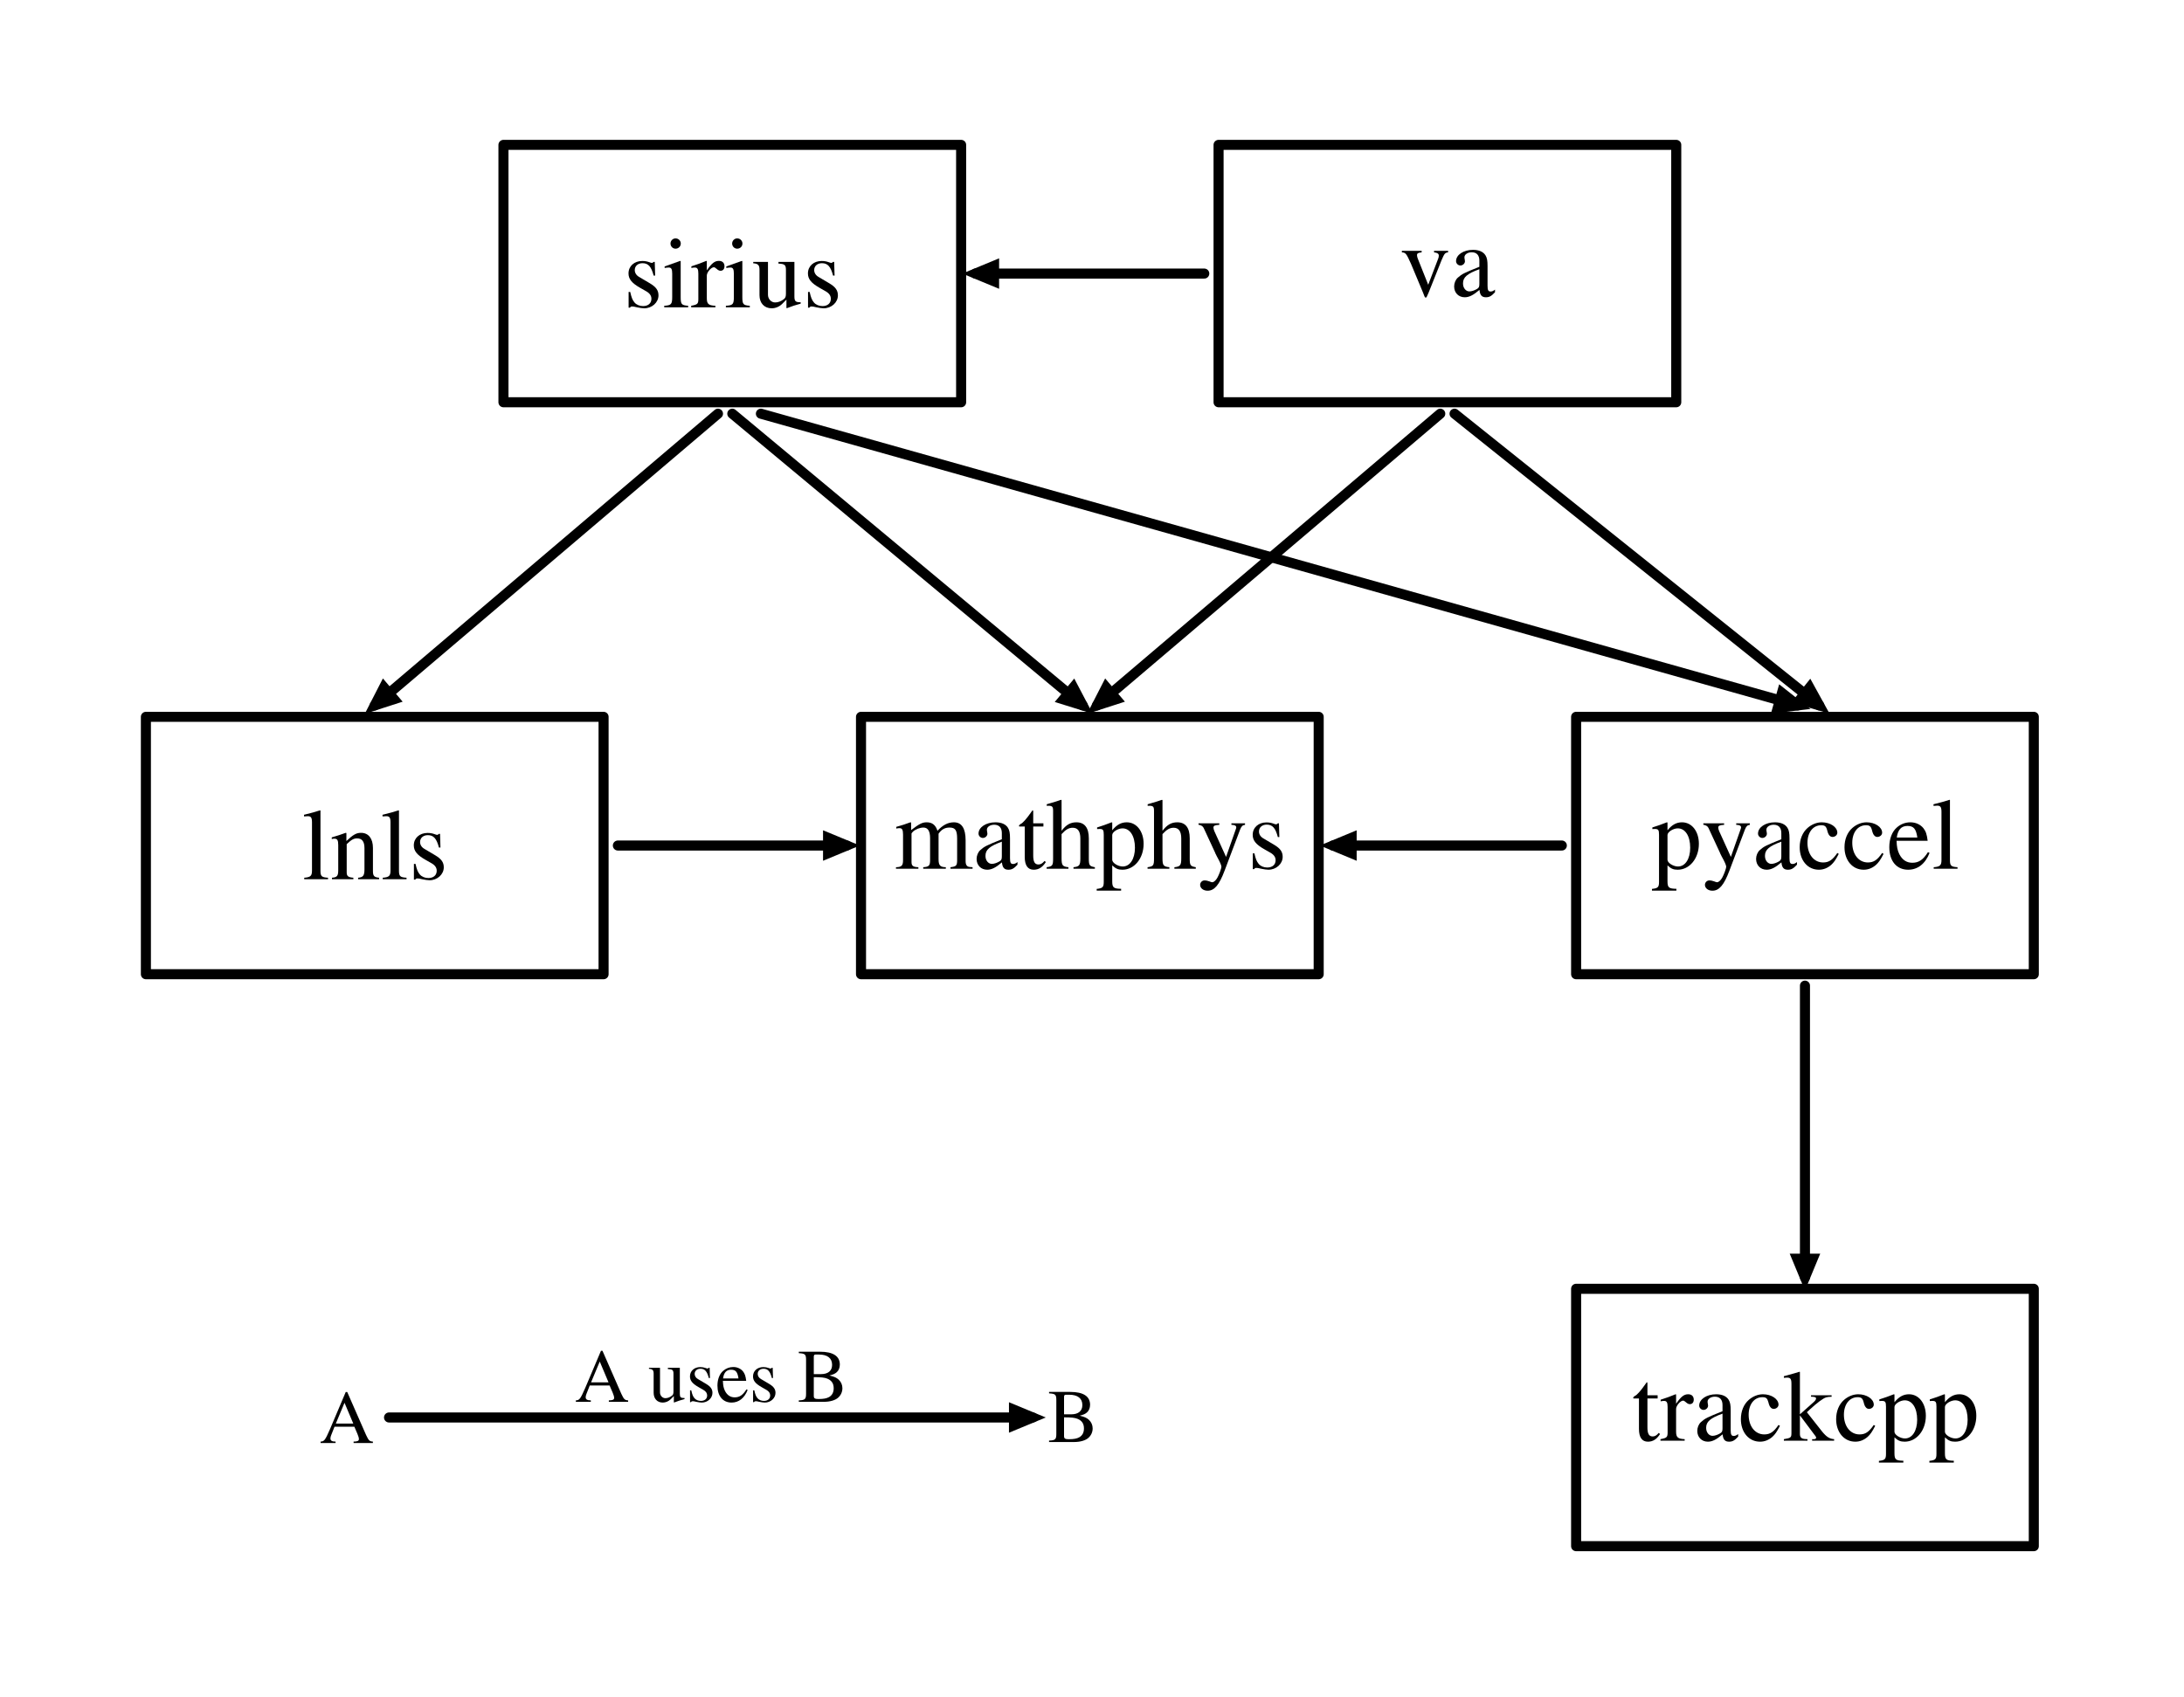 <?xml version="1.0"?>
<!-- Created by MetaPost 1.803 on 2015.11.18:1449 -->
<svg version="1.1" xmlns="http://www.w3.org/2000/svg" xmlns:xlink="http://www.w3.org/1999/xlink" width="432.852" height="336.476" viewBox="0 0 432.852 336.476">
<!-- Original BoundingBox: -216.426041 -54.853714 216.426041 281.621887 -->
  <defs>
    <g transform="scale(0.01,0.01)" id="GLYPHptmr8r_32">
      <path style="fill-rule: evenodd;" d=""></path>
    </g>
    <g transform="scale(0.01,0.01)" id="GLYPHptmr8r_65">
      <path style="fill-rule: evenodd;" d="M706 -19C661 -22,651 -32,616 -106L367 -674L347 -674L139 -183C75 -37,63 -21,15 -19L15 -0L213 -0L213 -19C165 -19,145 -32,145 -60C145 -72,148 -86,153 -99L199 -216L461 -216L502 -120C514 -93,521 -67,521 -53C521 -28,504 -20,451 -19L451 -0L706 -0M216 -257L331 -532L447 -257"></path>
    </g>
    <g transform="scale(0.01,0.01)" id="GLYPHptmr8r_66">
      <path style="fill-rule: evenodd;" d="M17 -662L17 -643C101 -638,113 -627,113 -553L113 -109C113 -35,100 -22,17 -19L17 -0L351 -0C429 -0,500 -21,537 -55C573 -87,593 -132,593 -180C593 -224,575 -264,544 -293C514 -320,487 -332,422 -348C474 -361,495 -371,519 -392C544 -414,559 -451,559 -492C559 -604,470 -662,297 -662M215 -326C312 -326,358 -321,394 -306C451 -282,478 -242,478 -179C478 -125,457 -86,417 -63C385 -45,344 -37,278 -37C229 -37,215 -46,215 -78M215 -366L215 -595C215 -616,222 -625,237 -625L281 -625C396 -625,457 -577,457 -488C457 -410,404 -366,310 -366"></path>
    </g>
    <g transform="scale(0.01,0.01)" id="GLYPHptmr8r_97">
      <path style="fill-rule: evenodd;" d="M442 -66C425 -52,413 -47,398 -47C375 -47,368 -61,368 -105L368 -300C368 -352,363 -381,348 -405C326 -441,283 -460,224 -460C130 -460,56 -411,56 -348C56 -325,76 -305,99 -305C123 -305,144 -325,144 -347C144 -351,143 -356,142 -363C140 -372,139 -380,139 -387C139 -414,171 -436,211 -436C260 -436,287 -407,287 -353L287 -292C133 -230,116 -222,73 -184C51 -164,37 -130,37 -97C37 -34,81 10,142 10C186 10,227 -11,288 -63C293 -11,311 10,352 10C386 10,407 -2,442 -40M287 -123C287 -92,282 -83,261 -71C237 -57,209 -48,188 -48C153 -48,125 -82,125 -125L125 -129C125 -188,166 -224,287 -268"></path>
    </g>
    <g transform="scale(0.01,0.01)" id="GLYPHptmr8r_99">
      <path style="fill-rule: evenodd;" d="M398 -156C350 -86,314 -62,257 -62C166 -62,102 -142,102 -257C102 -360,157 -431,238 -431C274 -431,287 -420,297 -383L303 -361C311 -333,329 -315,350 -315C376 -315,398 -334,398 -357C398 -413,328 -460,244 -460C195 -460,144 -440,103 -404C53 -360,25 -292,25 -213C25 -83,104 10,215 10C260 10,300 -6,336 -37C363 -61,382 -88,412 -147"></path>
    </g>
    <g transform="scale(0.01,0.01)" id="GLYPHptmr8r_101">
      <path style="fill-rule: evenodd;" d="M408 -164C360 -88,317 -59,253 -59C196 -59,153 -88,124 -145C106 -183,99 -216,97 -277L405 -277C397 -342,387 -371,362 -403C332 -439,286 -460,234 -460C184 -460,137 -442,99 -408C52 -367,25 -296,25 -214C25 -76,97 10,212 10C307 10,382 -49,424 -157M99 -309C110 -387,144 -424,205 -424C266 -424,290 -396,303 -309"></path>
    </g>
    <g transform="scale(0.01,0.01)" id="GLYPHptmr8r_104">
      <path style="fill-rule: evenodd;" d="M157 -343C199 -389,229 -406,268 -406C318 -406,343 -370,343 -300L343 -102C343 -34,333 -21,275 -15L275 -0L487 -0L487 -15C433 -25,427 -33,427 -102L427 -301C427 -406,385 -460,304 -460C245 -460,203 -436,157 -376L157 -680L152 -683C118 -671,93 -663,37 -647L10 -639L10 -623C14 -624,17 -624,22 -624C65 -624,73 -616,73 -573L73 -102C73 -32,67 -23,9 -15L9 -0L225 -0L225 -15C167 -21,157 -33,157 -102"></path>
    </g>
    <g transform="scale(0.01,0.01)" id="GLYPHptmr8r_105">
      <path style="fill-rule: evenodd;" d="M175 -460L20 -405L20 -390L28 -391C40 -393,53 -394,62 -394C86 -394,95 -378,95 -334L95 -102C95 -30,85 -19,16 -15L16 -0L253 -0L253 -15C187 -20,179 -30,179 -102L179 -457M128 -683C101 -683,78 -660,78 -632C78 -604,100 -581,128 -581C157 -581,180 -603,180 -632C180 -660,157 -683,128 -683"></path>
    </g>
    <g transform="scale(0.01,0.01)" id="GLYPHptmr8r_107">
      <path style="fill-rule: evenodd;" d="M7 -623C20 -624,29 -625,39 -625C72 -625,82 -612,82 -564L82 -82C82 -30,79 -27,7 -15L7 -0L241 -0L241 -15L221 -16C181 -18,166 -32,166 -67L166 -251L306 -64L309 -60C311 -57,313 -54,316 -51C324 -41,327 -35,327 -30C327 -21,318 -15,306 -15L287 -15L287 -0L505 -0L505 -15C461 -18,430 -37,388 -88L235 -282L264 -309C335 -375,397 -421,426 -429C441 -433,455 -435,472 -435L480 -435L480 -450L276 -450L276 -436C315 -435,326 -431,326 -417C326 -409,317 -395,303 -383L166 -261L166 -681L162 -683C124 -671,95 -663,37 -647L7 -639"></path>
    </g>
    <g transform="scale(0.01,0.01)" id="GLYPHptmr8r_108">
      <path style="fill-rule: evenodd;" d="M19 -623L25 -623C36 -624,48 -625,56 -625C88 -625,98 -611,98 -564L98 -87C98 -33,84 -20,21 -15L21 -0L257 -0L257 -15C194 -19,182 -29,182 -84L182 -681L178 -683C126 -666,88 -656,19 -639"></path>
    </g>
    <g transform="scale(0.01,0.01)" id="GLYPHptmr8r_109">
      <path style="fill-rule: evenodd;" d="M19 -398C32 -401,40 -402,51 -402C77 -402,86 -386,86 -338L86 -85C86 -31,72 -16,16 -15L16 -0L238 -0L238 -15C185 -17,170 -28,170 -67L170 -349C170 -351,178 -361,185 -368C210 -391,253 -408,288 -408C332 -408,354 -373,354 -303L354 -86C354 -30,343 -19,286 -15L286 -0L510 -0L510 -15C453 -16,438 -33,438 -95L438 -347C468 -390,501 -408,547 -408C604 -408,622 -381,622 -298L622 -87C622 -30,614 -22,556 -15L556 -0L775 -0L775 -15L749 -17C719 -19,706 -37,706 -76L706 -282C706 -400,667 -460,590 -460C532 -460,481 -434,427 -376C409 -433,375 -460,321 -460C277 -460,249 -446,166 -383L166 -458L159 -460C108 -441,74 -430,19 -415"></path>
    </g>
    <g transform="scale(0.01,0.01)" id="GLYPHptmr8r_110">
      <path style="fill-rule: evenodd;" d="M16 -398C22 -401,32 -402,43 -402C71 -402,80 -387,80 -338L80 -90C80 -33,69 -19,18 -15L18 -0L230 -0L230 -15C179 -19,164 -31,164 -67L164 -348C212 -393,234 -405,267 -405C316 -405,340 -374,340 -308L340 -99C340 -36,327 -19,277 -15L277 -0L485 -0L485 -15C436 -20,424 -32,424 -81L424 -310C424 -404,380 -460,306 -460C260 -460,229 -443,161 -379L161 -458L154 -460C105 -442,71 -431,16 -415"></path>
    </g>
    <g transform="scale(0.01,0.01)" id="GLYPHptmr8r_112">
      <path style="fill-rule: evenodd;" d="M9 -393C18 -394,25 -394,34 -394C68 -394,75 -384,75 -337L75 131C75 183,64 194,5 200L5 217L247 217L247 199C172 198,159 187,159 124L159 -33C194 -0,218 10,260 10C378 10,470 -102,470 -247C470 -371,400 -460,303 -460C247 -460,203 -435,159 -381L159 -458L153 -460C99 -439,64 -426,9 -409M159 -334C159 -364,215 -400,261 -400C335 -400,384 -324,384 -208C384 -97,335 -22,263 -22C216 -22,159 -58,159 -88"></path>
    </g>
    <g transform="scale(0.01,0.01)" id="GLYPHptmr8r_114">
      <path style="fill-rule: evenodd;" d="M7 -390C21 -393,30 -394,42 -394C67 -394,76 -378,76 -334L76 -84C76 -34,69 -27,5 -15L5 -0L245 -0L245 -15C177 -18,160 -33,160 -90L160 -315C160 -347,203 -397,230 -397C236 -397,245 -392,256 -382C272 -368,283 -362,296 -362C320 -362,335 -379,335 -407C335 -440,314 -460,280 -460C238 -460,209 -437,160 -366L160 -458L155 -460C102 -438,66 -425,7 -406"></path>
    </g>
    <g transform="scale(0.01,0.01)" id="GLYPHptmr8r_115">
      <path style="fill-rule: evenodd;" d="M315 -314L311 -450L300 -450L298 -448C289 -441,288 -440,284 -440C278 -440,268 -442,257 -447C235 -455,213 -459,187 -459C108 -459,51 -408,51 -336C51 -280,83 -240,168 -192L226 -159C261 -139,278 -115,278 -84C278 -40,246 -12,195 -12C161 -12,130 -25,111 -47C90 -72,81 -95,68 -152L52 -152L52 4L65 4C72 -6,76 -8,88 -8C97 -8,111 -6,134 -0C162 6,189 10,207 10C284 10,348 -48,348 -118C348 -168,324 -201,264 -237L156 -301C128 -317,113 -342,113 -369C113 -409,144 -437,190 -437C247 -437,277 -403,300 -314"></path>
    </g>
    <g transform="scale(0.01,0.01)" id="GLYPHptmr8r_116">
      <path style="fill-rule: evenodd;" d="M255 -450L154 -450L154 -566C154 -576,153 -579,147 -579C140 -570,134 -561,127 -551C89 -496,46 -448,30 -444C19 -437,13 -430,13 -425C13 -422,14 -420,17 -418L70 -418L70 -117C70 -33,100 10,159 10C208 10,246 -14,279 -66L266 -77C245 -52,228 -42,206 -42C169 -42,154 -69,154 -132L154 -418L255 -418"></path>
    </g>
    <g transform="scale(0.01,0.01)" id="GLYPHptmr8r_117">
      <path style="fill-rule: evenodd;" d="M479 -50L474 -50C428 -50,417 -61,417 -107L417 -450L259 -450L259 -433C321 -430,333 -420,333 -370L333 -135C333 -107,328 -93,314 -82C287 -60,256 -48,226 -48C187 -48,155 -82,155 -124L155 -450L9 -450L9 -436C57 -433,71 -418,71 -372L71 -120C71 -41,119 10,192 10C229 10,268 -6,295 -33L338 -76L338 7L342 9C392 -11,428 -22,479 -36"></path>
    </g>
    <g transform="scale(0.01,0.01)" id="GLYPHptmr8r_118">
      <path style="fill-rule: evenodd;" d="M477 -450L338 -450L338 -435C370 -432,385 -422,385 -403C385 -393,383 -383,379 -373L280 -114L178 -370C172 -384,169 -398,169 -407C169 -425,180 -432,215 -435L215 -450L19 -450L19 -435C57 -433,64 -423,110 -320L230 -33C232 -27,235 -20,238 -12C244 6,250 14,256 14C262 14,269 1,284 -36L412 -357C441 -425,447 -432,477 -435"></path>
    </g>
    <g transform="scale(0.01,0.01)" id="GLYPHptmr8r_121">
      <path style="fill-rule: evenodd;" d="M475 -450L340 -450L340 -435C372 -435,388 -426,388 -410C388 -406,387 -400,384 -393L287 -117L172 -370C166 -384,162 -397,162 -408C162 -426,177 -433,220 -435L220 -450L14 -450L14 -436C40 -432,57 -421,65 -404L179 -158L182 -150L197 -120C225 -70,241 -34,241 -19C241 -4,218 59,201 89C187 115,165 134,151 134C145 134,136 132,126 127C107 120,90 116,73 116C50 116,30 136,30 160C30 193,62 218,104 218C171 218,219 162,273 18L427 -390C440 -422,451 -432,475 -435"></path>
    </g>
  </defs>
  <g transform="matrix(2,-0,-0,2,323.429 285.598)" style="fill: rgb(0%,0%,0%);">
    <use xlink:href="#GLYPHptmr8r_116"></use>
    <use xlink:href="#GLYPHptmr8r_114" x="2.78"></use>
    <use xlink:href="#GLYPHptmr8r_97" x="6.11"></use>
    <use xlink:href="#GLYPHptmr8r_99" x="10.55"></use>
    <use xlink:href="#GLYPHptmr8r_107" x="14.99"></use>
    <use xlink:href="#GLYPHptmr8r_99" x="19.99"></use>
    <use xlink:href="#GLYPHptmr8r_112" x="24.43"></use>
    <use xlink:href="#GLYPHptmr8r_112" x="29.43"></use>
  </g>
  <path d="M312.376 255.489L403.084 255.489L403.084 306.511L312.376 306.511Z" style="stroke:rgb(0%,0%,0%); stroke-width: 1.993;stroke-linecap: round;stroke-linejoin: round;stroke-miterlimit: 10;fill: none;"></path>
  <g transform="matrix(2,-0,-0,2,59.874 174.301)" style="fill: rgb(0%,0%,0%);">
    <use xlink:href="#GLYPHptmr8r_108"></use>
    <use xlink:href="#GLYPHptmr8r_110" x="2.78"></use>
    <use xlink:href="#GLYPHptmr8r_108" x="7.78"></use>
    <use xlink:href="#GLYPHptmr8r_115" x="10.56"></use>
  </g>
  <path d="M28.916 142.104L119.624 142.104L119.624 193.127L28.916 193.127Z" style="stroke:rgb(0%,0%,0%); stroke-width: 1.993;stroke-linecap: round;stroke-linejoin: round;stroke-miterlimit: 10;fill: none;"></path>
  <g transform="matrix(2,-0,-0,2,177.256 172.214)" style="fill: rgb(0%,0%,0%);">
    <use xlink:href="#GLYPHptmr8r_109"></use>
    <use xlink:href="#GLYPHptmr8r_97" x="7.78"></use>
    <use xlink:href="#GLYPHptmr8r_116" x="12.22"></use>
    <use xlink:href="#GLYPHptmr8r_104" x="15"></use>
    <use xlink:href="#GLYPHptmr8r_112" x="20"></use>
    <use xlink:href="#GLYPHptmr8r_104" x="25"></use>
    <use xlink:href="#GLYPHptmr8r_121" x="30"></use>
    <use xlink:href="#GLYPHptmr8r_115" x="35"></use>
  </g>
  <path d="M170.646 142.104L261.354 142.104L261.354 193.127L170.646 193.127Z" style="stroke:rgb(0%,0%,0%); stroke-width: 1.993;stroke-linecap: round;stroke-linejoin: round;stroke-miterlimit: 10;fill: none;"></path>
  <g transform="matrix(2,-0,-0,2,327.305 172.214)" style="fill: rgb(0%,0%,0%);">
    <use xlink:href="#GLYPHptmr8r_112"></use>
    <use xlink:href="#GLYPHptmr8r_121" x="5"></use>
    <use xlink:href="#GLYPHptmr8r_97" x="10"></use>
    <use xlink:href="#GLYPHptmr8r_99" x="14.44"></use>
    <use xlink:href="#GLYPHptmr8r_99" x="18.88"></use>
    <use xlink:href="#GLYPHptmr8r_101" x="23.32"></use>
    <use xlink:href="#GLYPHptmr8r_108" x="27.76"></use>
  </g>
  <path d="M312.376 142.104L403.084 142.104L403.084 193.127L312.376 193.127Z" style="stroke:rgb(0%,0%,0%); stroke-width: 1.993;stroke-linecap: round;stroke-linejoin: round;stroke-miterlimit: 10;fill: none;"></path>
  <g transform="matrix(2,-0,-0,2,123.546 60.917)" style="fill: rgb(0%,0%,0%);">
    <use xlink:href="#GLYPHptmr8r_115"></use>
    <use xlink:href="#GLYPHptmr8r_105" x="3.89"></use>
    <use xlink:href="#GLYPHptmr8r_114" x="6.67"></use>
    <use xlink:href="#GLYPHptmr8r_105" x="10"></use>
    <use xlink:href="#GLYPHptmr8r_117" x="12.78"></use>
    <use xlink:href="#GLYPHptmr8r_115" x="17.78"></use>
  </g>
  <path d="M99.781 28.72L190.489 28.72L190.489 79.743L99.781 79.743Z" style="stroke:rgb(0%,0%,0%); stroke-width: 1.993;stroke-linecap: round;stroke-linejoin: round;stroke-miterlimit: 10;fill: none;"></path>
  <g transform="matrix(2,-0,-0,2,277.46 58.73)" style="fill: rgb(0%,0%,0%);">
    <use xlink:href="#GLYPHptmr8r_118"></use>
    <use xlink:href="#GLYPHptmr8r_97" x="5"></use>
  </g>
  <path d="M241.511 28.72L332.219 28.72L332.219 79.743L241.511 79.743Z" style="stroke:rgb(0%,0%,0%); stroke-width: 1.993;stroke-linecap: round;stroke-linejoin: round;stroke-miterlimit: 10;fill: none;"></path>
  <path d="M357.73 195.395L357.73 253.221" style="stroke:rgb(0%,0%,0%); stroke-width: 1.993;stroke-linecap: round;stroke-linejoin: round;stroke-miterlimit: 10;fill: none;"></path>
  <path d="M356.199 249.526L357.73 253.221L359.261 249.526Z" style="stroke:rgb(0%,0%,0%); stroke-width: 1.993;fill: rgb(0%,0%,0%);"></path>
  <path d="M122.458 167.616L167.812 167.616" style="stroke:rgb(0%,0%,0%); stroke-width: 1.993;stroke-linecap: round;stroke-linejoin: round;stroke-miterlimit: 10;fill: none;"></path>
  <path d="M164.116 169.147L167.812 167.616L164.116 166.085Z" style="stroke:rgb(0%,0%,0%); stroke-width: 1.993;fill: rgb(0%,0%,0%);"></path>
  <path d="M309.542 167.616L264.188 167.616" style="stroke:rgb(0%,0%,0%); stroke-width: 1.993;stroke-linecap: round;stroke-linejoin: round;stroke-miterlimit: 10;fill: none;"></path>
  <path d="M267.884 166.085L264.188 167.616L267.884 169.147Z" style="stroke:rgb(0%,0%,0%); stroke-width: 1.993;fill: rgb(0%,0%,0%);"></path>
  <path d="M142.3 82.011L74.27 139.837" style="stroke:rgb(0%,0%,0%); stroke-width: 1.993;stroke-linecap: round;stroke-linejoin: round;stroke-miterlimit: 10;fill: none;"></path>
  <path d="M76.094 136.277L74.27 139.837L78.077 138.61Z" style="stroke:rgb(0%,0%,0%); stroke-width: 1.993;fill: rgb(0%,0%,0%);"></path>
  <path d="M145.135 82.011L214.583 139.837" style="stroke:rgb(0%,0%,0%); stroke-width: 1.993;stroke-linecap: round;stroke-linejoin: round;stroke-miterlimit: 10;fill: none;"></path>
  <path d="M210.763 138.648L214.583 139.837L212.722 136.295Z" style="stroke:rgb(0%,0%,0%); stroke-width: 1.993;fill: rgb(0%,0%,0%);"></path>
  <path d="M150.804 82.011L356.313 139.837" style="stroke:rgb(0%,0%,0%); stroke-width: 1.993;stroke-linecap: round;stroke-linejoin: round;stroke-miterlimit: 10;fill: none;"></path>
  <path d="M352.341 140.309L356.313 139.837L353.17 137.362Z" style="stroke:rgb(0%,0%,0%); stroke-width: 1.993;fill: rgb(0%,0%,0%);"></path>
  <path d="M285.448 82.011L217.417 139.837" style="stroke:rgb(0%,0%,0%); stroke-width: 1.993;stroke-linecap: round;stroke-linejoin: round;stroke-miterlimit: 10;fill: none;"></path>
  <path d="M219.242 136.277L217.417 139.837L221.224 138.61Z" style="stroke:rgb(0%,0%,0%); stroke-width: 1.993;fill: rgb(0%,0%,0%);"></path>
  <path d="M288.282 82.011L360.565 139.837" style="stroke:rgb(0%,0%,0%); stroke-width: 1.993;stroke-linecap: round;stroke-linejoin: round;stroke-miterlimit: 10;fill: none;"></path>
  <path d="M356.723 138.724L360.565 139.837L358.635 136.333Z" style="stroke:rgb(0%,0%,0%); stroke-width: 1.993;fill: rgb(0%,0%,0%);"></path>
  <path d="M238.677 54.232L193.323 54.232" style="stroke:rgb(0%,0%,0%); stroke-width: 1.993;stroke-linecap: round;stroke-linejoin: round;stroke-miterlimit: 10;fill: none;"></path>
  <path d="M197.019 52.701L193.323 54.232L197.019 55.763Z" style="stroke:rgb(0%,0%,0%); stroke-width: 1.993;fill: rgb(0%,0%,0%);"></path>
  <path d="M77.104 281L204.661 281" style="stroke:rgb(0%,0%,0%); stroke-width: 1.993;stroke-linecap: round;stroke-linejoin: round;stroke-miterlimit: 10;fill: none;"></path>
  <path d="M200.965 282.531L204.661 281L200.965 279.469Z" style="stroke:rgb(0%,0%,0%); stroke-width: 1.993;fill: rgb(0%,0%,0%);"></path>
  <g transform="matrix(1.5,-0,-0,1.5,63.315 286.066)" style="fill: rgb(0%,0%,0%);">
    <use xlink:href="#GLYPHptmr8r_65"></use>
  </g>
  <g transform="matrix(1.5,-0,-0,1.5,207.661 285.864)" style="fill: rgb(0%,0%,0%);">
    <use xlink:href="#GLYPHptmr8r_66"></use>
  </g>
  <g transform="matrix(1.5,-0,-0,1.5,113.902 277.895)" style="fill: rgb(0%,0%,0%);">
    <use xlink:href="#GLYPHptmr8r_65"></use>
    <use xlink:href="#GLYPHptmr8r_32" x="7.22"></use>
    <use xlink:href="#GLYPHptmr8r_117" x="9.72"></use>
    <use xlink:href="#GLYPHptmr8r_115" x="14.72"></use>
    <use xlink:href="#GLYPHptmr8r_101" x="18.61"></use>
    <use xlink:href="#GLYPHptmr8r_115" x="23.05"></use>
    <use xlink:href="#GLYPHptmr8r_32" x="26.94"></use>
    <use xlink:href="#GLYPHptmr8r_66" x="29.44"></use>
  </g>
</svg>
